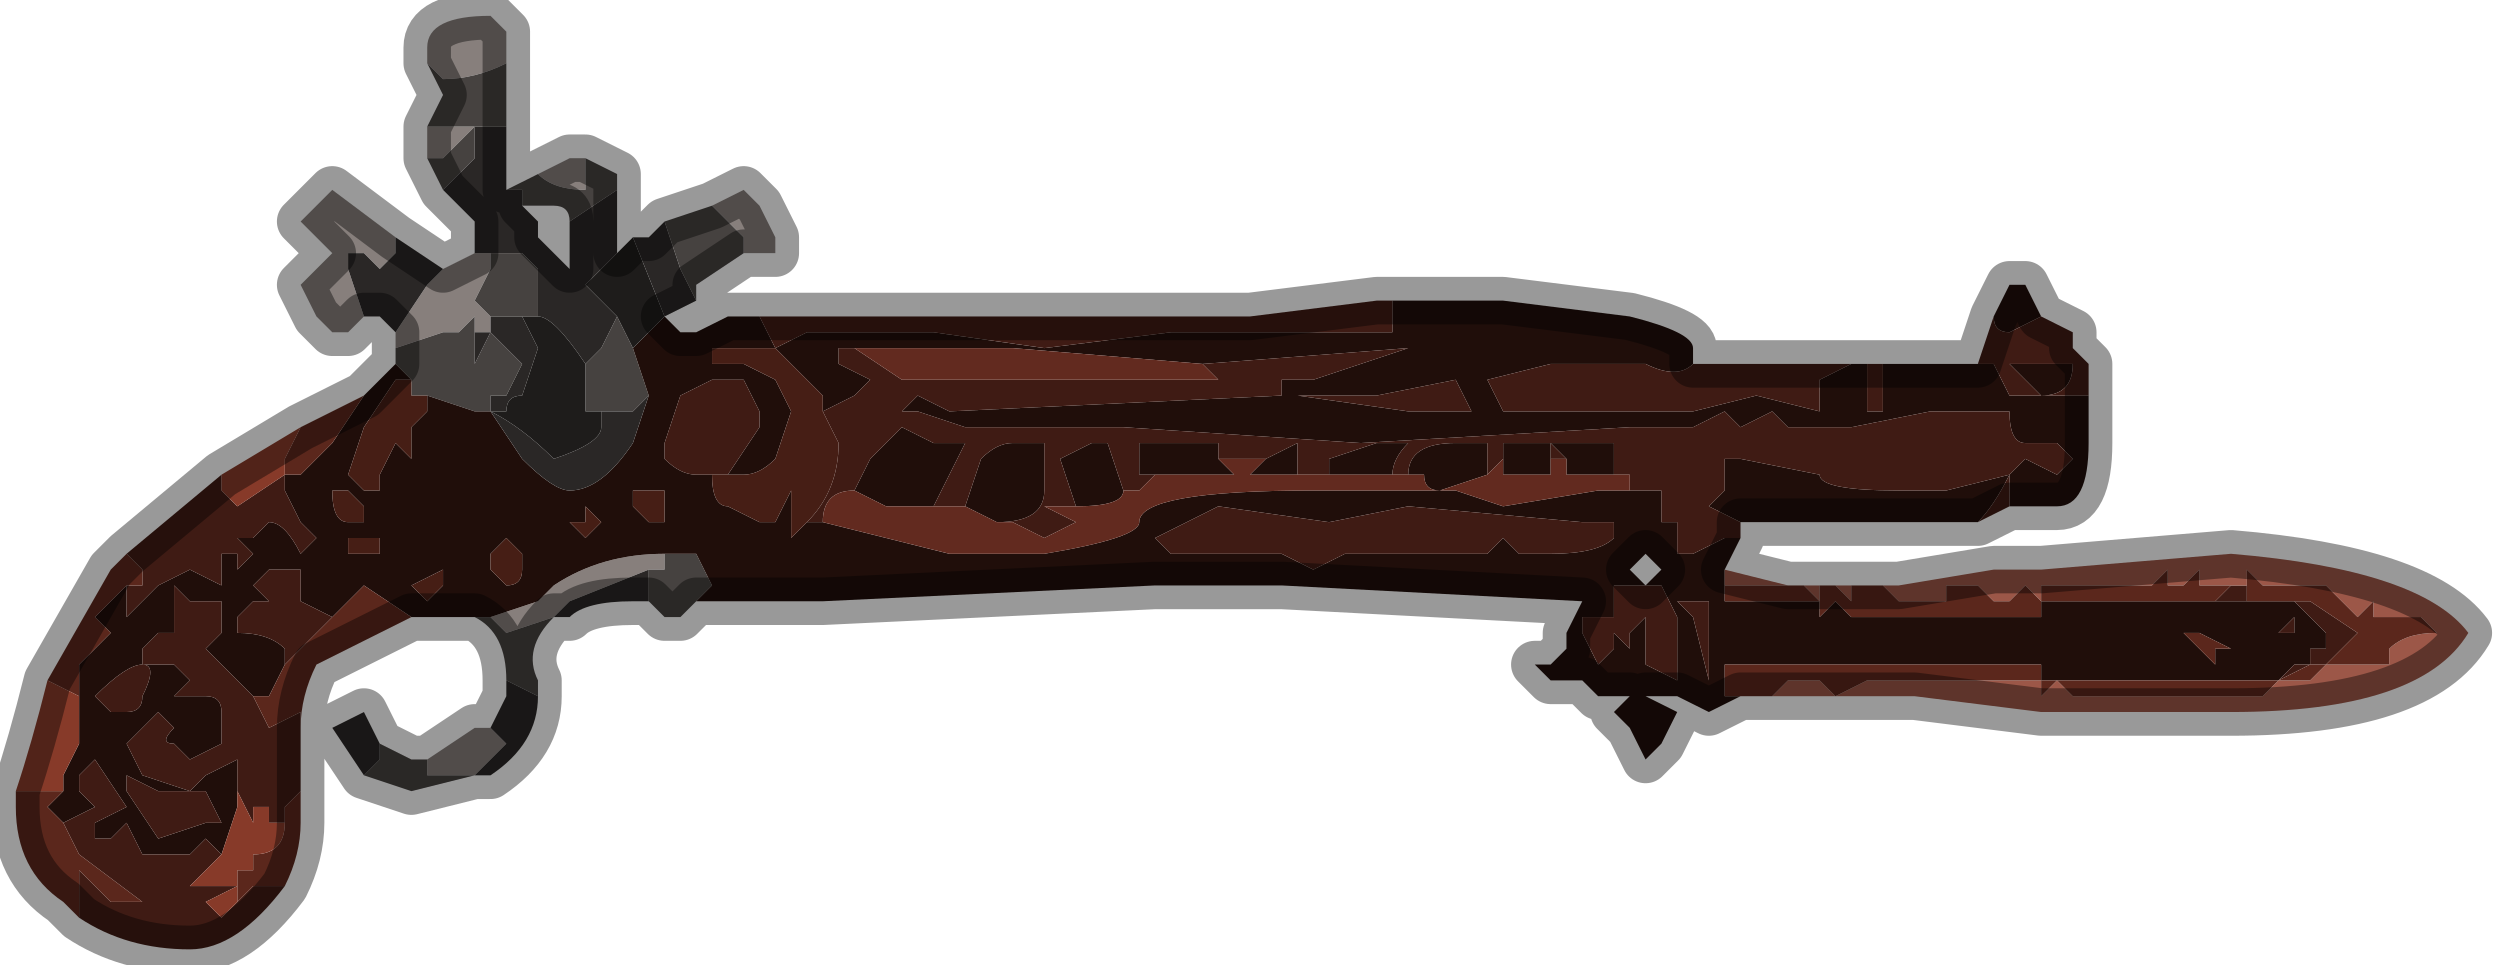 <?xml version="1.0" encoding="UTF-8" standalone="no"?>
<svg xmlns:xlink="http://www.w3.org/1999/xlink" height="3.05px" width="7.9px" xmlns="http://www.w3.org/2000/svg">
  <g transform="matrix(1.0, 0.0, 0.0, 1.0, 1.85, 1.9)">
    <path d="M0.0 -1.4 L0.0 -1.3 Q-0.1 -1.3 -0.15 -1.35 L-0.05 -1.4 0.0 -1.4 M0.4 -1.25 L0.5 -1.3 0.55 -1.25 0.6 -1.15 0.6 -1.1 Q0.55 -1.1 0.55 -1.1 L0.5 -1.1 Q0.5 -1.1 0.5 -1.15 L0.5 -1.15 0.45 -1.2 0.4 -1.25 M-0.5 0.5 L-0.35 0.4 -0.3 0.4 -0.3 0.4 -0.25 0.45 -0.35 0.55 -0.35 0.55 -0.4 0.55 -0.5 0.55 -0.5 0.5 M-0.6 -0.8 L-0.6 -0.85 -0.5 -1.0 -0.45 -1.05 -0.35 -1.1 -0.3 -1.1 -0.3 -1.05 -0.35 -0.95 -0.3 -0.9 -0.3 -0.85 -0.35 -0.85 -0.35 -0.9 -0.4 -0.85 -0.45 -0.85 -0.6 -0.8 M-0.7 -0.9 L-0.75 -0.85 -0.8 -0.85 -0.85 -0.9 -0.9 -1.0 -0.85 -1.05 -0.8 -1.1 -0.85 -1.15 -0.9 -1.2 -0.8 -1.3 -0.6 -1.15 -0.6 -1.1 -0.65 -1.05 -0.7 -1.1 -0.7 -1.1 -0.75 -1.1 -0.75 -1.05 -0.7 -0.9 -0.7 -0.9 M-0.5 -1.4 L-0.5 -1.5 -0.45 -1.5 -0.35 -1.5 -0.45 -1.4 -0.5 -1.4 M-0.5 -1.7 L-0.5 -1.75 Q-0.5 -1.85 -0.3 -1.85 L-0.25 -1.8 -0.25 -1.7 Q-0.35 -1.65 -0.45 -1.65 L-0.5 -1.7 M0.2 -0.1 L-0.05 0.0 -0.1 0.05 -0.25 0.1 -0.3 0.05 -0.15 0.0 -0.1 -0.05 Q0.05 -0.15 0.25 -0.15 L0.25 -0.1 0.2 -0.1" fill="#877f7c" fill-rule="evenodd" stroke="none"/>
    <path d="M-0.15 -1.35 Q-0.1 -1.3 0.0 -1.3 L0.0 -1.4 0.1 -1.35 0.1 -1.3 -0.05 -1.2 Q-0.05 -1.25 -0.1 -1.25 L-0.2 -1.25 -0.2 -1.3 -0.25 -1.3 -0.15 -1.35 M0.5 -1.1 L0.35 -1.0 0.35 -0.95 0.3 -1.05 0.25 -1.2 0.4 -1.25 0.45 -1.2 0.5 -1.15 0.5 -1.15 Q0.5 -1.1 0.5 -1.1 M0.35 0.0 L0.3 0.05 0.25 0.05 0.2 0.0 0.2 -0.1 0.25 -0.1 0.25 -0.15 0.35 -0.15 0.35 -0.15 0.4 -0.05 0.35 0.0 M-0.1 0.05 Q-0.2 0.15 -0.15 0.25 L-0.15 0.3 -0.25 0.25 Q-0.25 0.1 -0.35 0.05 L-0.3 0.05 -0.25 0.1 -0.1 0.05 -0.1 0.05 M-0.35 0.55 L-0.55 0.6 -0.7 0.55 -0.65 0.5 -0.65 0.45 -0.55 0.5 -0.5 0.5 -0.5 0.55 -0.4 0.55 -0.35 0.55 -0.35 0.55 M-0.6 -0.75 L-0.6 -0.8 -0.45 -0.85 -0.4 -0.85 -0.35 -0.9 -0.35 -0.85 -0.35 -0.8 -0.35 -0.75 -0.3 -0.85 -0.25 -0.8 -0.2 -0.75 -0.25 -0.65 -0.3 -0.65 -0.3 -0.6 -0.35 -0.6 -0.5 -0.65 -0.55 -0.65 -0.55 -0.7 -0.6 -0.75 M-0.45 -1.3 L-0.5 -1.4 -0.45 -1.4 -0.35 -1.5 -0.45 -1.5 -0.5 -1.5 -0.45 -1.6 -0.5 -1.7 -0.45 -1.65 Q-0.35 -1.65 -0.25 -1.7 L-0.25 -1.55 -0.25 -1.5 -0.25 -1.5 -0.35 -1.5 -0.35 -1.4 -0.45 -1.3 M0.1 -0.9 L0.15 -0.8 0.15 -0.8 0.2 -0.65 0.2 -0.65 0.15 -0.6 0.1 -0.6 0.05 -0.6 0.0 -0.6 0.0 -0.75 0.05 -0.8 0.1 -0.9 M-0.3 -1.1 L-0.25 -1.1 -0.2 -1.1 -0.2 -1.1 -0.15 -1.05 -0.15 -0.95 -0.15 -0.9 -0.2 -0.9 -0.25 -0.9 -0.3 -0.9 -0.35 -0.95 -0.3 -1.05 -0.3 -1.1" fill="#464240" fill-rule="evenodd" stroke="none"/>
    <path d="M0.25 -0.9 L0.3 -0.85 0.35 -0.85 0.35 -0.85 0.45 -0.9 0.55 -0.9 0.55 -0.9 Q0.6 -0.8 0.6 -0.8 L0.7 -0.85 0.8 -0.85 1.1 -0.85 1.45 -0.8 1.85 -0.85 2.15 -0.85 2.55 -0.85 2.55 -0.95 2.9 -0.95 3.3 -0.9 3.3 -0.9 Q3.5 -0.85 3.5 -0.8 L3.5 -0.75 Q3.45 -0.7 3.35 -0.75 L3.3 -0.75 3.25 -0.75 3.2 -0.75 3.15 -0.75 3.05 -0.75 2.85 -0.7 2.9 -0.6 3.2 -0.6 3.3 -0.6 3.5 -0.6 3.7 -0.65 3.9 -0.6 3.9 -0.7 4.0 -0.75 4.0 -0.75 4.05 -0.75 4.05 -0.6 4.1 -0.6 4.1 -0.75 4.3 -0.75 4.4 -0.75 4.45 -0.75 4.5 -0.65 4.5 -0.6 4.25 -0.6 4.0 -0.55 3.85 -0.55 3.8 -0.55 Q3.75 -0.6 3.75 -0.6 L3.65 -0.55 3.6 -0.6 3.5 -0.55 3.35 -0.55 3.35 -0.55 3.3 -0.55 3.3 -0.55 2.45 -0.5 1.7 -0.55 1.35 -0.55 1.2 -0.55 1.05 -0.6 1.0 -0.6 1.05 -0.65 1.15 -0.6 2.2 -0.65 2.2 -0.7 2.25 -0.7 2.25 -0.7 2.3 -0.7 2.6 -0.8 1.95 -0.75 1.95 -0.75 1.35 -0.8 0.85 -0.8 0.8 -0.8 0.8 -0.75 0.9 -0.7 0.85 -0.65 0.75 -0.6 0.75 -0.65 0.7 -0.7 0.6 -0.8 0.4 -0.8 0.4 -0.75 0.5 -0.75 0.6 -0.7 0.65 -0.6 0.6 -0.45 Q0.55 -0.4 0.5 -0.4 L0.45 -0.4 0.45 -0.4 0.55 -0.55 0.55 -0.6 0.5 -0.7 0.4 -0.7 0.3 -0.65 0.25 -0.5 0.25 -0.45 Q0.3 -0.4 0.35 -0.4 L0.4 -0.4 0.4 -0.4 Q0.4 -0.3 0.45 -0.3 L0.55 -0.25 0.6 -0.25 0.65 -0.35 0.65 -0.2 0.7 -0.25 0.7 -0.25 0.75 -0.25 1.15 -0.15 1.45 -0.15 Q1.75 -0.2 1.75 -0.25 1.75 -0.35 2.3 -0.35 L2.55 -0.35 2.75 -0.35 2.9 -0.3 3.2 -0.35 3.3 -0.35 3.3 -0.35 3.4 -0.35 3.45 -0.35 3.4 -0.35 3.4 -0.25 3.45 -0.25 3.45 -0.2 3.45 -0.15 3.5 -0.15 3.6 -0.2 3.65 -0.2 3.65 -0.2 3.6 -0.1 3.6 -0.1 3.6 -0.05 3.6 0.0 3.65 0.0 3.7 0.0 3.7 0.0 3.75 0.0 3.8 0.0 3.8 0.0 3.85 0.0 3.85 0.0 3.9 0.0 3.9 0.05 3.95 0.0 4.0 0.05 4.6 0.05 4.6 0.0 5.05 0.0 5.3 0.0 5.35 0.0 5.35 0.0 5.4 0.0 5.4 0.05 5.35 0.05 5.4 0.05 5.35 0.1 5.4 0.1 5.4 0.0 5.45 0.05 5.5 0.1 5.5 0.15 5.45 0.15 5.45 0.2 5.4 0.2 5.35 0.25 5.3 0.25 4.6 0.25 4.6 0.2 3.6 0.2 3.6 0.3 3.65 0.3 3.55 0.35 3.45 0.3 3.4 0.3 3.35 0.3 3.45 0.35 3.4 0.45 3.35 0.5 3.3 0.4 3.25 0.35 3.3 0.3 3.2 0.3 3.15 0.25 3.1 0.25 3.05 0.25 3.0 0.2 3.05 0.2 3.1 0.15 3.1 0.1 3.15 0.0 3.15 0.0 2.2 -0.05 1.8 -0.05 0.75 0.0 0.7 0.0 0.35 0.0 0.4 -0.05 0.35 -0.15 0.35 -0.15 0.25 -0.15 Q0.05 -0.15 -0.1 -0.05 L-0.15 0.0 -0.3 0.05 -0.35 0.05 -0.4 0.05 -0.55 0.05 -0.7 -0.05 -0.8 0.05 -0.8 0.05 -0.8 0.05 -0.9 0.0 -0.9 -0.1 -1.0 -0.1 -1.05 -0.05 -1.0 0.0 -1.05 0.0 -1.1 0.05 -1.1 0.1 Q-1.0 0.1 -0.95 0.15 L-0.95 0.2 -0.95 0.2 -1.0 0.3 -1.05 0.3 -1.2 0.15 -1.15 0.1 -1.15 0.0 -1.25 0.0 -1.25 0.0 -1.3 -0.05 -1.3 0.1 -1.35 0.1 -1.4 0.15 -1.4 0.2 -1.35 0.2 Q-1.3 0.2 -1.3 0.2 L-1.25 0.25 -1.3 0.3 -1.25 0.3 -1.2 0.3 Q-1.15 0.3 -1.15 0.35 L-1.15 0.45 -1.25 0.5 -1.3 0.45 Q-1.35 0.45 -1.3 0.4 L-1.35 0.35 -1.4 0.4 -1.45 0.45 -1.4 0.55 -1.25 0.6 -1.2 0.55 -1.1 0.5 -1.1 0.6 -1.1 0.65 -1.15 0.8 -1.15 0.8 -1.2 0.75 -1.25 0.8 -1.3 0.8 -1.4 0.8 -1.45 0.7 -1.5 0.75 -1.55 0.75 -1.55 0.7 -1.45 0.65 -1.55 0.5 -1.6 0.55 -1.6 0.6 -1.55 0.65 -1.65 0.7 -1.7 0.65 -1.65 0.6 -1.65 0.55 -1.6 0.45 -1.6 0.4 -1.6 0.3 -1.6 0.3 -1.6 0.2 -1.55 0.15 -1.5 0.1 -1.55 0.05 -1.45 -0.05 -1.45 0.05 -1.35 -0.05 -1.25 -0.1 -1.15 -0.05 -1.15 -0.05 -1.15 -0.15 -1.1 -0.15 -1.1 -0.1 -1.05 -0.15 -1.1 -0.2 -1.05 -0.2 -1.0 -0.25 Q-0.95 -0.25 -0.9 -0.15 -0.9 -0.15 -0.85 -0.2 L-0.9 -0.25 -0.95 -0.35 -0.95 -0.4 -0.9 -0.4 -0.8 -0.5 -0.8 -0.5 -0.7 -0.65 -0.6 -0.75 -0.6 -0.75 -0.55 -0.7 -0.6 -0.7 -0.7 -0.55 -0.75 -0.4 -0.7 -0.35 -0.65 -0.35 -0.65 -0.4 -0.6 -0.5 -0.6 -0.5 -0.55 -0.45 -0.55 -0.4 -0.55 -0.55 -0.5 -0.6 -0.5 -0.65 -0.35 -0.6 -0.3 -0.6 -0.3 -0.6 -0.2 -0.45 Q-0.1 -0.35 -0.05 -0.35 0.05 -0.35 0.15 -0.5 L0.2 -0.65 0.2 -0.65 0.15 -0.8 0.15 -0.8 0.25 -0.9 0.25 -0.9 0.25 -0.9 M4.45 -0.9 L4.45 -0.9 4.5 -1.0 4.55 -1.0 4.6 -0.9 4.5 -0.85 Q4.45 -0.85 4.45 -0.9 M4.75 -0.65 L4.75 -0.5 Q4.75 -0.3 4.65 -0.3 L4.5 -0.3 4.5 -0.4 4.55 -0.45 4.65 -0.4 4.65 -0.4 4.7 -0.45 4.65 -0.5 4.55 -0.5 Q4.5 -0.5 4.5 -0.6 L4.5 -0.65 4.65 -0.65 4.75 -0.65 M4.4 -0.25 L4.4 -0.25 4.1 -0.25 3.85 -0.25 3.65 -0.25 3.65 -0.25 3.55 -0.3 3.6 -0.35 3.6 -0.45 3.65 -0.45 3.9 -0.4 Q3.9 -0.35 4.15 -0.35 L4.3 -0.35 4.5 -0.4 Q4.45 -0.3 4.4 -0.25 M-0.25 -0.6 L-0.3 -0.6 -0.25 -0.6 M0.25 -0.35 L0.15 -0.35 0.15 -0.3 0.2 -0.25 0.25 -0.25 0.25 -0.25 0.25 -0.35 M0.0 -0.3 L0.0 -0.25 -0.05 -0.25 0.0 -0.2 0.05 -0.25 0.05 -0.25 0.0 -0.3 M0.85 -0.35 L0.85 -0.35 0.9 -0.45 1.0 -0.55 1.1 -0.5 1.2 -0.5 1.15 -0.4 1.1 -0.3 1.05 -0.3 0.95 -0.3 0.85 -0.35 M1.2 -0.3 L1.2 -0.3 1.25 -0.45 Q1.3 -0.5 1.35 -0.5 L1.45 -0.5 1.45 -0.35 Q1.45 -0.25 1.3 -0.25 L1.3 -0.25 1.2 -0.3 M1.55 -0.3 L1.5 -0.45 1.6 -0.5 1.65 -0.5 1.7 -0.35 1.7 -0.35 Q1.7 -0.3 1.55 -0.3 L1.55 -0.3 M1.8 -0.4 L1.75 -0.4 1.75 -0.5 1.9 -0.5 2.0 -0.5 2.0 -0.45 2.05 -0.4 2.0 -0.4 1.8 -0.4 M2.15 -0.45 L2.15 -0.45 2.25 -0.5 2.25 -0.4 2.25 -0.4 2.1 -0.4 2.15 -0.45 M2.35 -0.4 L2.35 -0.45 2.5 -0.5 2.6 -0.5 Q2.55 -0.45 2.55 -0.4 L2.55 -0.4 2.4 -0.4 2.35 -0.4 2.35 -0.4 M2.65 -0.4 L2.6 -0.4 Q2.6 -0.5 2.75 -0.5 L2.85 -0.5 2.85 -0.4 2.85 -0.4 2.7 -0.35 Q2.65 -0.35 2.65 -0.4 M2.9 -0.45 L2.9 -0.5 3.05 -0.5 3.05 -0.45 3.05 -0.4 2.95 -0.4 2.9 -0.4 2.9 -0.45 M3.1 -0.45 L3.05 -0.5 3.15 -0.5 3.25 -0.5 3.25 -0.4 3.25 -0.4 3.15 -0.4 3.1 -0.4 3.1 -0.45 M1.8 -0.2 L1.85 -0.15 2.0 -0.15 2.2 -0.15 2.3 -0.1 2.4 -0.15 2.45 -0.15 2.55 -0.15 2.55 -0.15 2.6 -0.15 2.65 -0.15 2.7 -0.15 2.75 -0.15 2.75 -0.15 2.8 -0.15 2.85 -0.15 2.9 -0.2 2.95 -0.15 2.95 -0.15 3.0 -0.15 3.05 -0.15 3.05 -0.15 Q3.2 -0.15 3.25 -0.2 L3.25 -0.25 3.15 -0.25 2.6 -0.3 2.35 -0.25 2.0 -0.3 1.9 -0.25 1.8 -0.2 M2.8 -0.6 L2.75 -0.7 2.75 -0.7 2.5 -0.65 2.25 -0.65 2.6 -0.6 2.8 -0.6 2.8 -0.6 M3.25 0.0 L3.25 0.05 3.2 0.05 3.15 0.05 3.15 0.1 3.2 0.2 3.25 0.15 3.25 0.1 3.3 0.15 3.3 0.1 Q3.3 0.1 3.35 0.05 L3.35 0.2 3.45 0.25 3.45 0.05 3.4 -0.05 3.25 -0.05 3.25 0.0 M3.35 -0.05 L3.4 -0.1 3.4 -0.1 3.35 -0.15 3.3 -0.1 3.35 -0.05 M3.45 0.0 L3.5 0.05 3.55 0.25 3.55 0.05 3.55 0.0 3.5 0.0 3.45 0.0 M4.7 -0.75 Q4.7 -0.65 4.6 -0.65 L4.55 -0.7 4.5 -0.75 4.55 -0.75 4.7 -0.75 M5.1 0.1 L5.05 0.1 5.1 0.15 5.15 0.2 5.15 0.15 5.2 0.15 5.1 0.1 M-0.75 -0.35 L-0.75 -0.35 -0.8 -0.35 -0.8 -0.35 Q-0.8 -0.25 -0.75 -0.25 L-0.7 -0.25 -0.7 -0.3 -0.75 -0.35 -0.75 -0.35 M-0.7 -0.2 L-0.75 -0.2 -0.75 -0.15 Q-0.7 -0.15 -0.7 -0.15 L-0.65 -0.15 -0.65 -0.2 -0.7 -0.2 M-0.45 -0.1 L-0.45 -0.1 -0.55 -0.05 -0.5 0.0 -0.45 -0.05 -0.45 -0.1 M-0.3 -0.1 L-0.3 -0.1 -0.25 -0.05 Q-0.2 -0.05 -0.2 -0.1 L-0.2 -0.15 -0.25 -0.2 -0.3 -0.15 -0.3 -0.1 M-1.4 0.2 Q-1.45 0.2 -1.55 0.3 L-1.5 0.35 -1.45 0.35 Q-1.4 0.35 -1.4 0.3 -1.35 0.2 -1.4 0.2 M-1.45 0.6 L-1.45 0.6 -1.35 0.75 -1.2 0.7 -1.15 0.7 -1.2 0.6 -1.3 0.6 -1.35 0.6 -1.45 0.55 -1.45 0.6" fill="#200e0a" fill-rule="evenodd" stroke="none"/>
    <path d="M0.55 -0.9 L0.75 -0.9 1.0 -0.9 1.4 -0.9 1.7 -0.9 2.1 -0.9 2.5 -0.95 2.55 -0.95 2.55 -0.85 2.15 -0.85 1.85 -0.85 1.45 -0.8 1.1 -0.85 0.8 -0.85 0.7 -0.85 0.6 -0.8 Q0.6 -0.8 0.55 -0.9 L0.55 -0.9 M3.5 -0.75 L3.75 -0.75 4.0 -0.75 3.9 -0.7 3.9 -0.6 3.7 -0.65 3.5 -0.6 3.3 -0.6 3.2 -0.6 2.9 -0.6 2.85 -0.7 3.05 -0.75 3.15 -0.75 3.2 -0.75 3.25 -0.75 3.3 -0.75 3.35 -0.75 Q3.45 -0.7 3.5 -0.75 M4.05 -0.75 L4.1 -0.75 4.1 -0.6 4.05 -0.6 4.05 -0.75 M4.4 -0.75 L4.45 -0.9 Q4.45 -0.85 4.5 -0.85 L4.6 -0.9 4.6 -0.9 4.7 -0.85 4.7 -0.8 4.75 -0.75 4.75 -0.65 4.65 -0.65 4.5 -0.65 4.5 -0.6 Q4.5 -0.5 4.55 -0.5 L4.65 -0.5 4.7 -0.45 4.65 -0.4 4.65 -0.4 4.55 -0.45 4.5 -0.4 4.5 -0.3 4.4 -0.25 Q4.45 -0.3 4.5 -0.4 L4.3 -0.35 4.15 -0.35 Q3.9 -0.35 3.9 -0.4 L3.65 -0.45 3.6 -0.45 3.6 -0.35 3.55 -0.3 3.65 -0.25 3.65 -0.2 3.6 -0.2 3.5 -0.15 3.45 -0.15 3.45 -0.2 3.45 -0.25 3.4 -0.25 3.4 -0.35 3.45 -0.35 3.4 -0.35 3.3 -0.35 3.3 -0.4 3.25 -0.4 3.25 -0.4 3.25 -0.5 3.15 -0.5 3.05 -0.5 3.1 -0.45 3.05 -0.45 3.05 -0.5 2.9 -0.5 2.9 -0.45 2.85 -0.4 2.85 -0.5 2.75 -0.5 Q2.6 -0.5 2.6 -0.4 L2.65 -0.4 2.6 -0.4 2.55 -0.4 Q2.55 -0.45 2.6 -0.5 L2.5 -0.5 2.35 -0.45 2.35 -0.4 2.25 -0.4 2.25 -0.5 2.15 -0.45 2.15 -0.45 2.0 -0.45 2.0 -0.5 1.9 -0.5 1.75 -0.5 1.75 -0.4 1.8 -0.4 1.75 -0.35 1.7 -0.35 1.65 -0.5 1.6 -0.5 1.5 -0.45 1.55 -0.3 1.45 -0.3 1.55 -0.25 1.45 -0.2 1.35 -0.25 1.3 -0.25 1.3 -0.25 Q1.45 -0.25 1.45 -0.35 L1.45 -0.5 1.35 -0.5 Q1.3 -0.5 1.25 -0.45 L1.2 -0.3 1.2 -0.3 1.2 -0.3 1.1 -0.3 1.15 -0.4 1.2 -0.5 1.1 -0.5 1.0 -0.55 0.9 -0.45 0.85 -0.35 0.85 -0.35 Q0.75 -0.35 0.75 -0.25 L0.75 -0.25 0.7 -0.25 0.7 -0.25 0.7 -0.25 Q0.8 -0.35 0.8 -0.5 L0.75 -0.6 0.85 -0.65 0.9 -0.7 0.8 -0.75 0.8 -0.8 0.85 -0.8 1.0 -0.7 1.15 -0.7 1.9 -0.7 2.0 -0.7 1.95 -0.75 2.6 -0.8 2.3 -0.7 2.25 -0.7 2.25 -0.7 2.2 -0.7 2.2 -0.65 1.15 -0.6 1.05 -0.65 1.0 -0.6 1.05 -0.6 1.2 -0.55 1.35 -0.55 1.7 -0.55 2.45 -0.5 3.3 -0.55 3.3 -0.55 3.35 -0.55 3.35 -0.55 3.5 -0.55 3.6 -0.6 3.65 -0.55 3.75 -0.6 Q3.75 -0.6 3.8 -0.55 L3.85 -0.55 4.0 -0.55 4.25 -0.6 4.5 -0.6 4.5 -0.65 4.45 -0.75 4.4 -0.75 M-0.9 0.4 L-0.9 0.65 -0.9 0.6 -0.95 0.65 -0.95 0.7 -1.0 0.7 -1.0 0.65 -1.05 0.65 -1.05 0.7 -1.1 0.6 -1.1 0.5 -1.2 0.55 -1.25 0.6 -1.4 0.55 -1.45 0.45 -1.4 0.4 -1.35 0.35 -1.3 0.4 Q-1.35 0.45 -1.3 0.45 L-1.25 0.5 -1.15 0.45 -1.15 0.35 Q-1.15 0.3 -1.2 0.3 L-1.25 0.3 -1.3 0.3 -1.25 0.25 -1.3 0.2 Q-1.3 0.2 -1.35 0.2 L-1.4 0.2 -1.4 0.15 -1.35 0.1 -1.3 0.1 -1.3 -0.05 -1.25 0.0 -1.25 0.0 -1.15 0.0 -1.15 0.1 -1.2 0.15 -1.05 0.3 -1.0 0.3 -1.05 0.3 -1.0 0.4 -0.9 0.35 -0.9 0.4 M-0.95 0.9 L-0.95 0.9 Q-1.1 1.1 -1.25 1.1 -1.45 1.1 -1.6 1.0 L-1.6 0.95 -1.6 0.85 -1.5 0.95 -1.4 0.95 -1.25 0.9 -1.15 0.9 -1.1 0.9 -1.1 0.9 -1.2 0.95 -1.15 1.0 -1.1 0.95 -1.1 0.95 -1.05 0.9 -1.05 0.9 -1.0 0.9 -0.95 0.9 M-1.45 -0.15 L-1.15 -0.4 -1.15 -0.35 -1.1 -0.3 -0.95 -0.4 -0.95 -0.35 -0.9 -0.25 -0.85 -0.2 Q-0.9 -0.15 -0.9 -0.15 -0.95 -0.25 -1.0 -0.25 L-1.05 -0.2 -1.1 -0.2 -1.05 -0.15 -1.1 -0.1 -1.1 -0.15 -1.15 -0.15 -1.15 -0.05 -1.15 -0.05 -1.25 -0.1 -1.35 -0.05 -1.45 0.05 -1.45 -0.05 -1.4 -0.05 -1.4 -0.1 -1.45 -0.15 -1.45 -0.15 M0.45 -0.4 L0.4 -0.4 0.35 -0.4 Q0.3 -0.4 0.25 -0.45 L0.25 -0.5 0.3 -0.65 0.4 -0.7 0.5 -0.7 0.55 -0.6 0.55 -0.55 0.45 -0.4 M2.8 -0.6 L2.8 -0.6 2.6 -0.6 2.25 -0.65 2.5 -0.65 2.75 -0.7 2.75 -0.7 2.8 -0.6 M1.8 -0.2 L1.9 -0.25 2.0 -0.3 2.35 -0.25 2.6 -0.3 3.15 -0.25 3.25 -0.25 3.25 -0.2 Q3.2 -0.15 3.05 -0.15 L3.05 -0.15 3.0 -0.15 2.95 -0.15 2.95 -0.15 2.9 -0.2 2.85 -0.15 2.8 -0.15 2.75 -0.15 2.75 -0.15 2.7 -0.15 2.65 -0.15 2.6 -0.15 2.55 -0.15 2.55 -0.15 2.45 -0.15 2.4 -0.15 2.3 -0.1 2.2 -0.15 2.0 -0.15 1.85 -0.15 1.8 -0.2 M3.25 0.0 L3.25 -0.05 3.4 -0.05 3.45 0.05 3.45 0.25 3.35 0.2 3.35 0.05 Q3.3 0.1 3.3 0.1 L3.3 0.15 3.25 0.1 3.25 0.15 3.2 0.2 3.15 0.1 3.15 0.05 3.2 0.05 3.25 0.05 3.25 0.0 M3.45 0.0 L3.5 0.0 3.55 0.0 3.55 0.05 3.55 0.25 3.5 0.05 3.45 0.0 M4.7 -0.75 L4.55 -0.75 4.5 -0.75 4.55 -0.7 4.6 -0.65 Q4.7 -0.65 4.7 -0.75 M5.05 0.0 L5.15 0.0 5.2 -0.05 5.2 -0.05 5.25 -0.05 5.25 0.0 5.3 0.0 5.3 0.0 5.4 0.0 5.45 0.0 5.6 0.1 5.55 0.15 5.5 0.2 5.45 0.2 5.35 0.25 5.3 0.25 5.35 0.25 5.4 0.2 5.45 0.2 5.45 0.15 5.5 0.15 5.5 0.1 5.45 0.05 5.4 0.0 5.4 0.1 5.35 0.1 5.4 0.05 5.35 0.05 5.4 0.05 5.4 0.0 5.35 0.0 5.35 0.0 5.3 0.0 5.05 0.0 M-0.95 0.2 L-0.95 0.15 Q-1.0 0.1 -1.1 0.1 L-1.1 0.05 -1.05 0.0 -1.0 0.0 -1.05 -0.05 -1.0 -0.1 -0.9 -0.1 -0.9 0.0 -0.8 0.05 -0.8 0.05 -0.95 0.2 M-1.15 0.8 L-1.25 0.9 -1.4 0.95 -1.6 0.8 -1.65 0.7 -1.55 0.65 -1.6 0.6 -1.6 0.55 -1.55 0.5 -1.45 0.65 -1.55 0.7 -1.55 0.75 -1.5 0.75 -1.45 0.7 -1.4 0.8 -1.3 0.8 -1.25 0.8 -1.2 0.75 -1.15 0.8 M-1.45 0.6 L-1.45 0.55 -1.35 0.6 -1.3 0.6 -1.2 0.6 -1.15 0.7 -1.2 0.7 -1.35 0.75 -1.45 0.6 -1.45 0.6 M-1.4 0.2 Q-1.35 0.2 -1.4 0.3 -1.4 0.35 -1.45 0.35 L-1.5 0.35 -1.55 0.3 Q-1.45 0.2 -1.4 0.2" fill="#3f1b14" fill-rule="evenodd" stroke="none"/>
    <path d="M0.45 -0.4 L0.45 -0.4 0.5 -0.4 Q0.55 -0.4 0.6 -0.45 L0.65 -0.6 0.6 -0.7 0.5 -0.75 0.4 -0.75 0.4 -0.8 0.6 -0.8 0.7 -0.7 0.75 -0.65 0.75 -0.6 0.8 -0.5 Q0.8 -0.35 0.7 -0.25 L0.7 -0.25 0.65 -0.2 0.65 -0.35 0.6 -0.25 0.55 -0.25 0.45 -0.3 Q0.4 -0.3 0.4 -0.4 L0.4 -0.4 0.45 -0.4 M-0.5 -0.65 L-0.5 -0.6 -0.55 -0.55 -0.55 -0.4 -0.55 -0.45 -0.6 -0.5 -0.6 -0.5 -0.65 -0.4 -0.65 -0.35 -0.7 -0.35 -0.75 -0.4 -0.7 -0.55 -0.6 -0.7 -0.55 -0.7 -0.55 -0.65 -0.5 -0.65 M0.0 -0.3 L0.05 -0.25 0.05 -0.25 0.0 -0.2 -0.05 -0.25 0.0 -0.25 0.0 -0.3 M0.25 -0.35 L0.25 -0.25 0.25 -0.25 0.2 -0.25 0.15 -0.3 0.15 -0.35 0.25 -0.35 M-0.3 -0.1 L-0.3 -0.15 -0.25 -0.2 -0.2 -0.15 -0.2 -0.1 Q-0.2 -0.05 -0.25 -0.05 L-0.3 -0.1 -0.3 -0.1 M-0.45 -0.1 L-0.45 -0.05 -0.5 0.0 -0.55 -0.05 -0.45 -0.1 -0.45 -0.1 M-0.7 -0.2 L-0.65 -0.2 -0.65 -0.15 -0.7 -0.15 Q-0.7 -0.15 -0.75 -0.15 L-0.75 -0.2 -0.7 -0.2 M-0.75 -0.35 L-0.75 -0.35 -0.7 -0.3 -0.7 -0.25 -0.75 -0.25 Q-0.8 -0.25 -0.8 -0.35 L-0.8 -0.35 -0.75 -0.35 -0.75 -0.35" fill="#461e15" fill-rule="evenodd" stroke="none"/>
    <path d="M0.85 -0.8 L1.35 -0.8 1.95 -0.75 1.95 -0.75 2.0 -0.7 1.9 -0.7 1.15 -0.7 1.0 -0.7 0.85 -0.8 M0.85 -0.35 L0.95 -0.3 1.05 -0.3 1.1 -0.3 1.2 -0.3 1.2 -0.3 1.3 -0.25 1.35 -0.25 1.45 -0.2 1.55 -0.25 1.45 -0.3 1.55 -0.3 1.55 -0.3 Q1.7 -0.3 1.7 -0.35 L1.7 -0.35 1.75 -0.35 1.8 -0.4 2.0 -0.4 2.05 -0.4 2.0 -0.45 2.15 -0.45 2.1 -0.4 2.25 -0.4 2.25 -0.4 2.35 -0.4 2.35 -0.4 2.4 -0.4 2.55 -0.4 2.55 -0.4 2.6 -0.4 2.65 -0.4 Q2.65 -0.35 2.7 -0.35 L2.85 -0.4 2.85 -0.4 2.9 -0.45 2.9 -0.4 2.95 -0.4 3.05 -0.4 3.05 -0.45 3.1 -0.45 3.1 -0.4 3.15 -0.4 3.25 -0.4 3.3 -0.4 3.3 -0.35 3.3 -0.35 3.2 -0.35 2.9 -0.3 2.75 -0.35 2.55 -0.35 2.3 -0.35 Q1.75 -0.35 1.75 -0.25 1.75 -0.2 1.45 -0.15 L1.15 -0.15 0.75 -0.25 0.75 -0.25 Q0.75 -0.35 0.85 -0.35" fill="#622a1f" fill-rule="evenodd" stroke="none"/>
    <path d="M-0.25 -1.3 L-0.2 -1.3 -0.2 -1.25 -0.2 -1.25 -0.15 -1.2 -0.15 -1.15 -0.1 -1.1 -0.05 -1.05 -0.05 -1.2 0.1 -1.3 0.1 -1.1 0.0 -1.0 0.1 -0.9 0.1 -0.9 0.05 -0.8 0.0 -0.75 0.0 -0.75 Q-0.1 -0.9 -0.15 -0.9 L-0.2 -0.9 -0.15 -0.8 -0.2 -0.65 Q-0.25 -0.65 -0.25 -0.6 L-0.3 -0.6 -0.3 -0.6 Q-0.2 -0.55 -0.1 -0.45 0.05 -0.5 0.05 -0.55 L0.05 -0.6 0.0 -0.6 0.0 -0.6 0.05 -0.6 0.1 -0.6 0.15 -0.6 0.2 -0.65 0.15 -0.5 Q0.05 -0.35 -0.05 -0.35 -0.1 -0.35 -0.2 -0.45 L-0.3 -0.6 -0.3 -0.65 -0.25 -0.65 -0.2 -0.75 -0.25 -0.8 -0.3 -0.85 -0.35 -0.75 -0.35 -0.8 -0.35 -0.85 -0.3 -0.85 -0.3 -0.9 -0.25 -0.9 -0.2 -0.9 -0.15 -0.9 -0.15 -0.95 -0.15 -1.05 -0.2 -1.1 -0.2 -1.1 -0.25 -1.1 -0.3 -1.1 -0.35 -1.1 -0.35 -1.2 -0.45 -1.3 -0.35 -1.4 -0.35 -1.5 -0.25 -1.5 -0.25 -1.5 -0.25 -1.3 M0.35 -0.95 L0.25 -0.9 0.15 -1.15 0.2 -1.15 0.25 -1.2 0.3 -1.05 0.35 -0.95 M0.2 0.0 L0.15 0.0 Q0.0 0.0 -0.05 0.05 L-0.1 0.05 -0.05 0.0 0.2 -0.1 0.2 0.0 M-0.15 0.3 Q-0.15 0.45 -0.3 0.55 L-0.35 0.55 -0.35 0.55 -0.25 0.45 -0.3 0.4 -0.3 0.4 -0.25 0.3 -0.25 0.25 -0.15 0.3 M-0.7 0.55 L-0.7 0.55 -0.8 0.4 -0.8 0.4 -0.7 0.35 -0.7 0.35 -0.65 0.45 -0.65 0.5 -0.7 0.55 M-0.6 -0.85 L-0.65 -0.9 -0.7 -0.9 -0.7 -0.9 -0.7 -0.9 -0.75 -1.05 -0.75 -1.1 -0.7 -1.1 -0.7 -1.1 -0.65 -1.05 -0.6 -1.1 -0.6 -1.15 -0.45 -1.05 -0.5 -1.0 -0.6 -0.85 M0.25 -0.9 L0.25 -0.9 M-0.1 0.05 L-0.1 0.05 M-0.35 0.55 L-0.35 0.55" fill="#2a2726" fill-rule="evenodd" stroke="none"/>
    <path d="M0.1 -0.9 L0.1 -0.9 0.0 -1.0 0.1 -1.1 0.15 -1.15 0.25 -0.9 0.25 -0.9 0.15 -0.8 0.1 -0.9 M-0.3 -0.6 L-0.25 -0.6 Q-0.25 -0.65 -0.2 -0.65 L-0.15 -0.8 -0.2 -0.9 -0.15 -0.9 Q-0.1 -0.9 0.0 -0.75 L0.0 -0.75 0.0 -0.6 0.0 -0.6 0.05 -0.6 0.05 -0.55 Q0.05 -0.5 -0.1 -0.45 -0.2 -0.55 -0.3 -0.6" fill="#1e1c1b" fill-rule="evenodd" stroke="none"/>
    <path d="M3.6 -0.1 L3.8 -0.05 4.1 -0.05 4.15 -0.05 4.15 -0.05 4.45 -0.1 4.5 -0.1 4.5 -0.1 4.55 -0.1 4.55 -0.1 4.6 -0.1 4.6 -0.1 5.2 -0.15 5.2 -0.15 Q5.8 -0.1 5.95 0.1 5.8 0.35 5.2 0.35 L4.6 0.35 4.2 0.3 3.75 0.3 3.65 0.3 3.7 0.3 3.75 0.3 3.8 0.25 3.85 0.25 3.9 0.25 3.95 0.3 4.05 0.25 4.2 0.25 4.25 0.25 4.3 0.25 4.35 0.25 4.4 0.25 4.45 0.25 4.55 0.25 4.6 0.25 4.6 0.3 4.65 0.25 4.7 0.3 4.75 0.3 4.8 0.3 4.85 0.3 4.95 0.3 5.05 0.3 5.1 0.3 5.15 0.3 5.2 0.3 5.25 0.3 5.3 0.3 5.35 0.25 5.4 0.25 5.45 0.25 5.5 0.2 5.6 0.2 5.65 0.2 5.7 0.2 5.7 0.15 Q5.75 0.1 5.85 0.1 L5.8 0.05 5.7 0.05 5.65 0.05 5.65 0.0 5.6 0.05 5.55 0.0 5.5 -0.05 5.5 -0.05 5.45 -0.05 5.4 -0.05 5.4 -0.05 5.35 -0.05 5.3 -0.05 5.25 -0.1 5.25 -0.05 5.2 -0.05 5.2 -0.05 5.15 -0.05 5.15 -0.05 5.1 -0.05 5.1 -0.1 5.05 -0.05 5.05 -0.05 5.0 -0.05 5.0 -0.1 4.95 -0.05 4.85 -0.05 4.75 -0.05 4.75 -0.05 4.65 -0.05 4.65 -0.05 4.6 -0.05 4.6 0.0 4.55 -0.05 4.55 -0.05 4.5 0.0 4.45 0.0 4.45 0.0 4.4 -0.05 4.35 -0.05 4.35 -0.05 4.3 -0.05 4.3 0.0 4.2 0.0 4.15 0.0 4.1 -0.05 4.05 -0.05 4.0 -0.05 4.0 0.0 Q4.0 0.0 3.95 -0.05 L3.9 -0.05 3.9 0.0 Q3.9 0.0 3.85 -0.05 L3.8 -0.05 3.8 -0.05 3.6 -0.05 3.6 -0.1 M3.6 0.3 L3.65 0.3 3.6 0.3" fill="#9c5748" fill-rule="evenodd" stroke="none"/>
    <path d="M-0.55 0.05 L-0.85 0.2 Q-0.9 0.3 -0.9 0.4 L-0.9 0.35 -1.0 0.4 -1.05 0.3 -1.0 0.3 -0.95 0.2 -0.95 0.2 -0.8 0.05 -0.8 0.05 -0.7 -0.05 -0.55 0.05 M-0.9 0.65 L-0.9 0.7 Q-0.9 0.8 -0.95 0.9 L-1.0 0.9 -1.05 0.9 -1.05 0.9 -1.1 0.95 -1.1 0.95 -1.1 0.85 -1.05 0.85 -1.05 0.8 Q-0.95 0.8 -0.95 0.7 L-0.95 0.7 -0.95 0.65 -0.9 0.6 -0.9 0.65 M-1.6 1.0 L-1.65 0.95 Q-1.8 0.85 -1.8 0.65 L-1.8 0.6 -1.75 0.6 -1.75 0.6 -1.7 0.6 -1.7 0.6 -1.65 0.6 -1.7 0.65 -1.65 0.7 -1.6 0.8 -1.4 0.95 -1.25 0.9 -1.25 0.9 -1.4 0.95 -1.5 0.95 -1.6 0.85 -1.6 0.95 -1.6 1.0 M-1.7 0.25 L-1.5 -0.1 -1.45 -0.15 -1.45 -0.15 -1.4 -0.1 -1.4 -0.05 -1.45 -0.05 -1.55 0.05 -1.5 0.1 -1.55 0.15 -1.6 0.2 -1.6 0.3 -1.6 0.3 -1.7 0.25 M-0.9 -0.55 L-0.7 -0.65 -0.8 -0.5 -0.8 -0.5 -0.9 -0.4 -0.95 -0.4 -0.95 -0.45 -0.9 -0.55 -0.9 -0.55 M3.6 -0.05 L3.8 -0.05 3.8 -0.05 3.85 -0.05 Q3.9 0.0 3.9 0.0 L3.9 -0.05 3.95 -0.05 Q4.0 0.0 4.0 0.0 L4.0 -0.05 4.05 -0.05 4.1 -0.05 4.15 0.0 4.2 0.0 4.3 0.0 4.3 -0.05 4.35 -0.05 4.35 -0.05 4.4 -0.05 4.45 0.0 4.45 0.0 4.5 0.0 4.55 -0.05 4.55 -0.05 4.6 0.0 4.6 -0.05 4.65 -0.05 4.65 -0.05 4.75 -0.05 4.75 -0.05 4.85 -0.05 4.95 -0.05 5.0 -0.1 5.0 -0.05 5.05 -0.05 5.05 -0.05 5.1 -0.1 5.1 -0.05 5.15 -0.05 5.15 -0.05 5.2 -0.05 5.2 -0.05 5.25 -0.05 5.25 -0.1 5.3 -0.05 5.35 -0.05 5.4 -0.05 5.4 -0.05 5.45 -0.05 5.5 -0.05 5.5 -0.05 5.55 0.0 5.6 0.05 5.65 0.0 5.65 0.05 5.7 0.05 5.8 0.05 5.85 0.1 Q5.75 0.1 5.7 0.15 L5.7 0.2 5.65 0.2 5.6 0.2 5.5 0.2 5.45 0.25 5.4 0.25 5.35 0.25 5.3 0.3 5.25 0.3 5.2 0.3 5.15 0.3 5.1 0.3 5.05 0.3 4.95 0.3 4.85 0.3 4.8 0.3 4.75 0.3 4.7 0.3 4.65 0.25 4.6 0.3 4.6 0.25 4.55 0.25 4.45 0.25 4.4 0.25 4.35 0.25 4.3 0.25 4.25 0.25 4.2 0.25 4.05 0.25 3.95 0.3 3.9 0.25 3.85 0.25 3.8 0.25 3.75 0.3 3.7 0.3 3.65 0.3 3.6 0.3 3.6 0.2 4.6 0.2 4.6 0.25 5.3 0.25 5.35 0.25 5.45 0.2 5.5 0.2 5.55 0.15 5.6 0.1 5.45 0.0 5.4 0.0 5.3 0.0 5.3 0.0 5.25 0.0 5.25 -0.05 5.2 -0.05 5.2 -0.05 5.15 0.0 5.05 0.0 4.6 0.0 4.6 0.05 4.0 0.05 3.95 0.0 3.9 0.05 3.9 0.0 3.85 0.0 3.85 0.0 3.8 0.0 3.8 0.0 3.75 0.0 3.7 0.0 3.7 0.0 3.65 0.0 3.6 0.0 3.6 -0.05 M5.1 0.1 L5.2 0.15 5.15 0.15 5.15 0.2 5.1 0.15 5.05 0.1 5.1 0.1" fill="#5b271c" fill-rule="evenodd" stroke="none"/>
    <path d="M-1.8 0.6 Q-1.75 0.45 -1.7 0.25 L-1.6 0.3 -1.6 0.4 -1.6 0.45 -1.65 0.55 -1.65 0.6 -1.7 0.6 -1.7 0.6 -1.75 0.6 -1.75 0.6 -1.8 0.6 M-1.15 -0.4 L-0.9 -0.55 -0.9 -0.55 -0.95 -0.45 -0.95 -0.4 -1.1 -0.3 -1.15 -0.35 -1.15 -0.4 M-0.95 0.7 L-0.95 0.7 Q-0.95 0.8 -1.05 0.8 L-1.05 0.85 -1.1 0.85 -1.1 0.95 -1.15 1.0 -1.2 0.95 -1.1 0.9 -1.1 0.9 -1.15 0.9 -1.25 0.9 -1.15 0.8 -1.15 0.8 -1.1 0.65 -1.1 0.6 -1.05 0.7 -1.05 0.65 -1.0 0.65 -1.0 0.7 -0.95 0.7 M-1.25 0.9 L-1.25 0.9" fill="#873a29" fill-rule="evenodd" stroke="none"/>
    <path d="M-0.15 -1.35 L-0.25 -1.3 -0.25 -1.5 -0.25 -1.55 -0.25 -1.7 -0.25 -1.8 -0.3 -1.85 Q-0.5 -1.85 -0.5 -1.75 L-0.5 -1.7 -0.45 -1.6 -0.5 -1.5 -0.5 -1.4 -0.45 -1.3 -0.35 -1.2 -0.35 -1.1 -0.45 -1.05 -0.6 -1.15 -0.8 -1.3 -0.9 -1.2 -0.85 -1.15 -0.8 -1.1 -0.85 -1.05 -0.9 -1.0 -0.85 -0.9 -0.8 -0.85 -0.75 -0.85 -0.7 -0.9 -0.7 -0.9 -0.65 -0.9 -0.6 -0.85 -0.6 -0.8 -0.6 -0.75 -0.6 -0.75 -0.7 -0.65 -0.9 -0.55 -1.15 -0.4 -1.45 -0.15 -1.5 -0.1 -1.7 0.25 Q-1.75 0.45 -1.8 0.6 L-1.8 0.65 Q-1.8 0.85 -1.65 0.95 L-1.6 1.0 Q-1.45 1.1 -1.25 1.1 -1.1 1.1 -0.95 0.9 L-0.95 0.9 Q-0.9 0.8 -0.9 0.7 L-0.9 0.65 -0.9 0.4 Q-0.9 0.3 -0.85 0.2 L-0.55 0.05 -0.4 0.05 -0.35 0.05 Q-0.25 0.1 -0.25 0.25 L-0.25 0.3 -0.3 0.4 -0.35 0.4 -0.5 0.5 -0.55 0.5 -0.65 0.45 -0.7 0.35 -0.7 0.35 -0.8 0.4 -0.8 0.4 -0.7 0.55 -0.7 0.55 -0.55 0.6 -0.35 0.55 -0.3 0.55 Q-0.15 0.45 -0.15 0.3 L-0.15 0.25 Q-0.2 0.15 -0.1 0.05 L-0.05 0.05 Q0.0 0.0 0.15 0.0 L0.2 0.0 0.25 0.05 0.3 0.05 0.35 0.0 0.7 0.0 0.75 0.0 1.8 -0.05 2.2 -0.05 3.15 0.0 3.15 0.0 3.1 0.1 3.1 0.15 3.05 0.2 3.0 0.2 3.05 0.25 3.1 0.25 3.15 0.25 3.2 0.3 3.3 0.3 3.25 0.35 3.3 0.4 3.35 0.5 3.4 0.45 3.45 0.35 3.35 0.3 3.4 0.3 3.45 0.3 3.55 0.35 3.65 0.3 3.75 0.3 4.2 0.3 4.6 0.35 5.2 0.35 Q5.8 0.35 5.95 0.1 5.8 -0.1 5.2 -0.15 L5.2 -0.15 4.6 -0.1 4.6 -0.1 4.55 -0.1 4.55 -0.1 4.5 -0.1 4.5 -0.1 4.45 -0.1 4.15 -0.05 4.15 -0.05 4.1 -0.05 3.8 -0.05 3.6 -0.1 3.6 -0.1 3.65 -0.2 3.65 -0.2 3.65 -0.25 3.65 -0.25 3.85 -0.25 4.1 -0.25 4.4 -0.25 4.4 -0.25 4.5 -0.3 4.65 -0.3 Q4.75 -0.3 4.75 -0.5 L4.75 -0.65 4.75 -0.75 4.7 -0.8 4.7 -0.85 4.6 -0.9 4.6 -0.9 4.55 -1.0 4.5 -1.0 4.45 -0.9 4.45 -0.9 4.4 -0.75 4.3 -0.75 4.1 -0.75 4.05 -0.75 4.0 -0.75 4.0 -0.75 3.75 -0.75 3.5 -0.75 3.5 -0.8 Q3.5 -0.85 3.3 -0.9 L3.3 -0.9 2.9 -0.95 2.55 -0.95 2.5 -0.95 2.1 -0.9 1.7 -0.9 1.4 -0.9 1.0 -0.9 0.75 -0.9 0.55 -0.9 0.45 -0.9 0.35 -0.85 0.35 -0.85 0.3 -0.85 0.25 -0.9 0.35 -0.95 0.35 -1.0 0.5 -1.1 0.55 -1.1 Q0.55 -1.1 0.6 -1.1 L0.6 -1.15 0.55 -1.25 0.5 -1.3 0.4 -1.25 0.25 -1.2 0.2 -1.15 0.15 -1.15 0.1 -1.1 0.1 -1.3 0.1 -1.35 0.0 -1.4 -0.05 -1.4 -0.15 -1.35 M-0.2 -1.25 L-0.1 -1.25 Q-0.05 -1.25 -0.05 -1.2 L-0.05 -1.05 -0.1 -1.1 -0.15 -1.15 -0.15 -1.2 -0.2 -1.25 -0.2 -1.25 M3.35 -0.05 L3.3 -0.1 3.35 -0.15 3.4 -0.1 3.4 -0.1 3.35 -0.05 Z" fill="none" stroke="#000000" stroke-linecap="round" stroke-linejoin="round" stroke-opacity="0.4" stroke-width="0.15"/>
  </g>
</svg>
